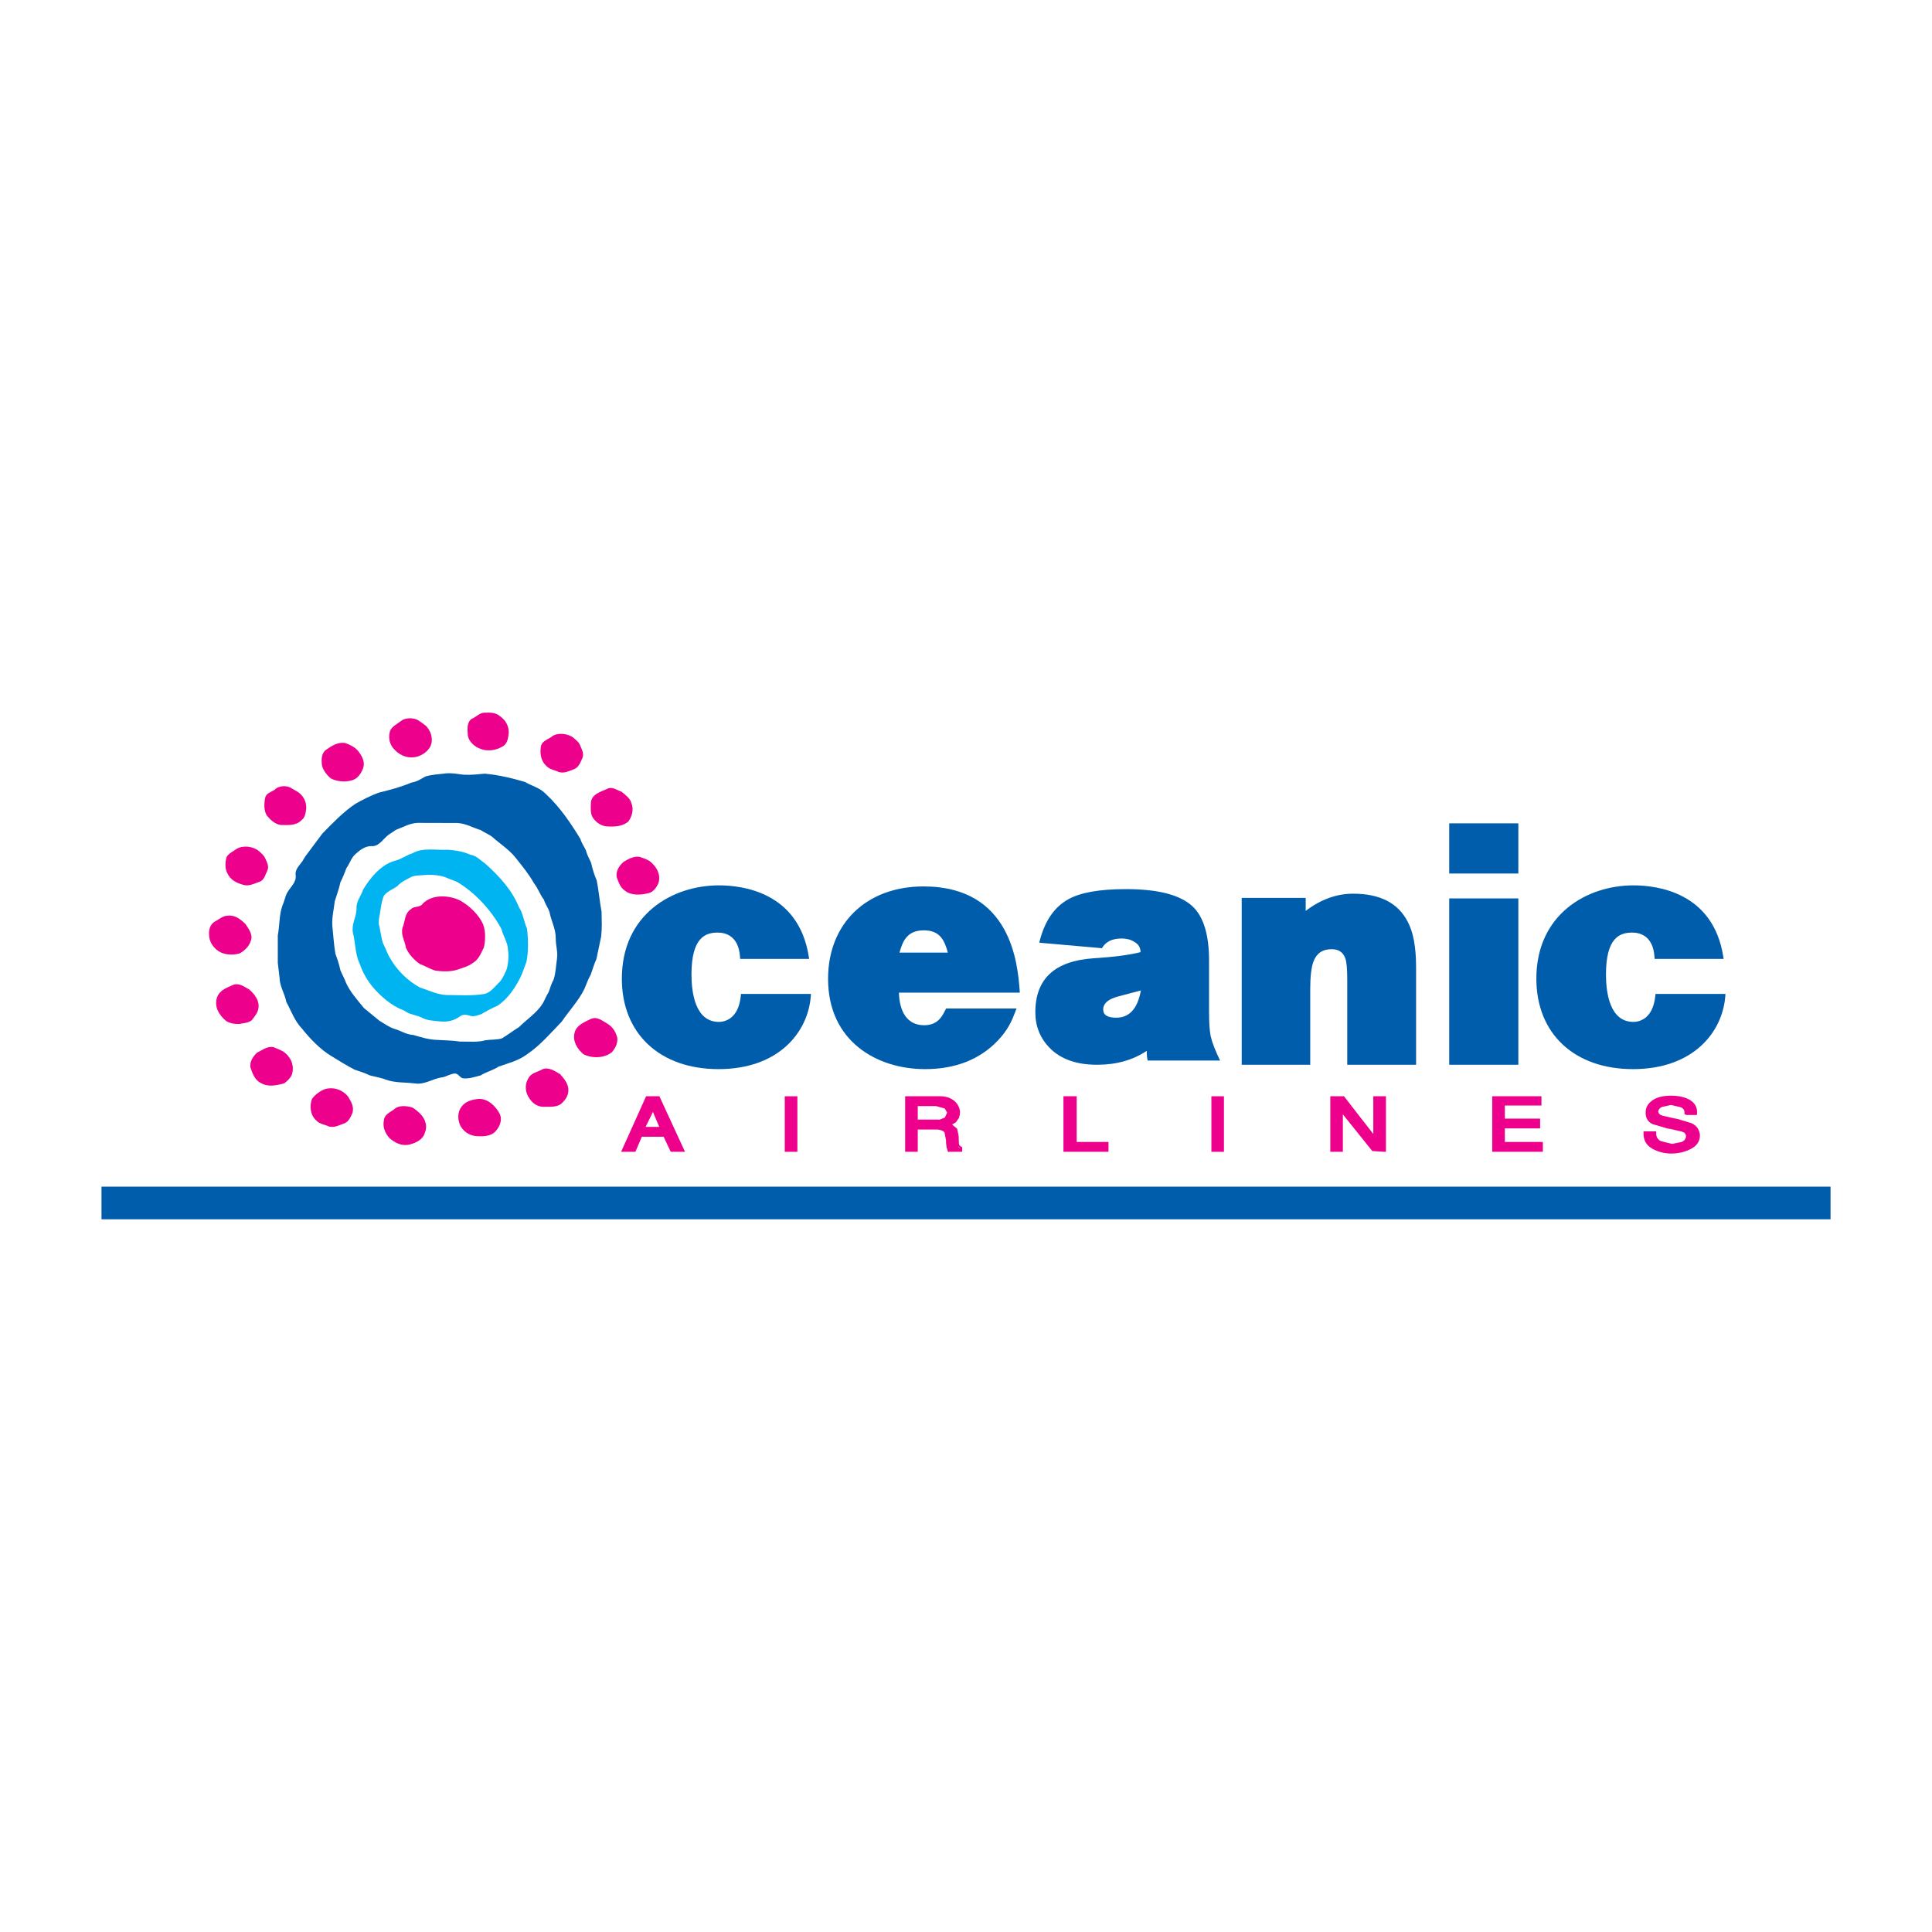 <?xml version="1.0" encoding="UTF-8"?>
<svg xmlns="http://www.w3.org/2000/svg" xmlns:xlink="http://www.w3.org/1999/xlink" width="184.93pt" height="184.93pt" viewBox="0 0 184.93 184.93" version="1.1">
<defs>
<clipPath id="clip1">
  <path d="M 0 0 L 184.93 0 L 184.93 184.93 L 0 184.93 Z M 0 0 "/>
</clipPath>
</defs>
<g id="surface1">
<g clip-path="url(#clip1)" clip-rule="nonzero">
<path style=" stroke:none;fill-rule:nonzero;fill:rgb(100%,100%,100%);fill-opacity:0;" d="M 0 184.93 L 184.934 184.93 L 184.934 0 L 0 0 Z M 0 184.93 "/>
</g>
<path style=" stroke:none;fill-rule:nonzero;fill:rgb(0%,36.499%,67.499%);fill-opacity:1;" d="M 57.582 87.277 C 57.398 86.289 57.312 85.262 57.121 84.289 C 56.891 83.746 56.707 83.188 56.586 82.605 C 56.41 82.199 56.188 81.824 56.082 81.395 C 55.918 81.027 55.66 80.699 55.559 80.309 C 54.633 78.801 53.652 77.316 52.258 76.008 C 51.676 75.395 50.906 75.238 50.238 74.844 C 48.996 74.48 47.742 74.176 46.402 74.055 C 45.734 74.113 45.062 74.199 44.355 74.152 C 43.828 74.086 43.309 73.984 42.723 74.023 C 42.051 74.113 41.348 74.129 40.719 74.328 C 40.297 74.559 39.895 74.836 39.402 74.902 C 38.383 75.332 37.312 75.613 36.223 75.883 C 35.461 76.168 34.73 76.535 34.02 76.941 C 32.887 77.695 31.867 78.754 30.855 79.789 L 29.211 81.992 L 28.934 82.453 C 28.652 82.859 28.207 83.234 28.305 83.785 C 28.383 84.48 27.754 84.941 27.457 85.508 C 27.273 85.891 27.211 86.312 27.027 86.695 C 26.715 87.574 26.77 88.602 26.59 89.543 L 26.59 92.164 L 26.758 93.566 C 26.77 94.43 27.258 95.094 27.402 95.898 C 27.879 96.766 28.184 97.707 28.91 98.465 C 29.691 99.441 30.664 100.457 31.715 101.086 C 32.449 101.535 33.184 101.996 33.941 102.387 C 34.441 102.555 34.938 102.707 35.406 102.938 C 35.98 103.082 36.57 103.184 37.105 103.398 C 37.887 103.648 38.797 103.598 39.641 103.695 C 40.672 103.879 41.41 103.223 42.352 103.121 C 42.762 103.039 43.102 102.785 43.539 102.754 C 43.852 102.754 44.012 103.129 44.285 103.211 C 44.895 103.289 45.445 103.074 46.004 102.938 C 46.547 102.594 47.184 102.457 47.719 102.098 C 48.676 101.758 49.664 101.523 50.488 100.887 C 51.691 100.074 52.75 98.848 53.777 97.777 C 54.488 96.734 55.391 95.777 55.934 94.668 C 56.137 94.215 56.281 93.734 56.539 93.305 C 56.723 92.797 56.867 92.277 57.09 91.797 L 57.543 89.637 C 57.633 88.879 57.598 88.051 57.582 87.277 Z M 53.316 91.766 C 53.215 92.445 53.195 93.156 52.984 93.793 C 52.758 94.16 52.672 94.582 52.512 94.973 C 52.289 95.316 52.152 95.691 51.953 96.043 C 51.395 96.949 50.438 97.555 49.68 98.312 C 49.129 98.648 48.605 99.055 48.055 99.387 C 47.574 99.547 46.992 99.492 46.469 99.57 C 45.734 99.793 44.848 99.684 44.035 99.699 C 43.277 99.586 42.48 99.578 41.699 99.531 C 40.941 99.492 40.258 99.262 39.57 99.07 C 38.875 99.031 38.34 98.641 37.703 98.465 C 37.203 98.289 36.762 97.977 36.309 97.699 C 35.82 97.285 35.312 96.895 34.832 96.484 C 34.203 95.711 33.531 94.965 33.133 94.102 C 32.984 93.68 32.758 93.289 32.582 92.875 C 32.473 92.324 32.289 91.797 32.098 91.266 C 31.961 90.387 31.891 89.473 31.805 88.57 C 31.766 87.75 31.961 87.031 32.043 86.266 C 32.234 85.66 32.457 85.07 32.586 84.445 C 32.816 84.008 32.984 83.551 33.16 83.098 C 33.5 82.633 33.613 82.07 34.102 81.684 C 34.523 81.312 34.969 80.996 35.535 80.988 C 36.27 81.066 36.66 80.293 37.195 79.902 L 37.918 79.422 C 38.59 79.184 39.203 78.797 39.961 78.766 L 43.762 78.777 C 44.586 78.809 45.254 79.234 46.012 79.453 C 46.363 79.703 46.777 79.836 47.121 80.109 C 47.863 80.781 48.699 81.281 49.355 82.102 C 49.977 82.891 50.629 83.672 51.102 84.527 C 51.5 85.02 51.672 85.609 52.055 86.105 C 52.184 86.527 52.457 86.887 52.598 87.301 C 52.758 88.152 53.195 88.887 53.195 89.797 C 53.18 90.477 53.414 91.082 53.316 91.766 "/>
<path style=" stroke:none;fill-rule:nonzero;fill:rgb(92.499%,0%,54.9%);fill-opacity:1;" d="M 47.848 68.547 C 48.406 68.93 48.707 69.496 48.699 70.148 C 48.637 70.637 48.59 71.227 48.062 71.473 C 47.488 71.824 46.652 71.945 46.004 71.684 C 45.453 71.504 44.84 70.977 44.777 70.355 C 44.746 69.805 44.66 69.137 45.168 68.793 C 45.598 68.633 45.91 68.195 46.418 68.219 C 46.953 68.195 47.465 68.211 47.848 68.547 "/>
<path style=" stroke:none;fill-rule:nonzero;fill:rgb(92.499%,0%,54.9%);fill-opacity:1;" d="M 40.805 69.512 C 41.203 69.949 41.402 70.5 41.309 71.113 C 41.188 71.719 40.613 72.199 40.047 72.391 C 39.227 72.66 38.367 72.406 37.785 71.777 C 37.32 71.324 37.145 70.699 37.312 70.055 C 37.441 69.543 38.008 69.32 38.375 69.016 C 38.773 68.699 39.461 68.684 39.922 68.887 C 40.227 69.059 40.52 69.273 40.805 69.512 "/>
<path style=" stroke:none;fill-rule:nonzero;fill:rgb(92.499%,0%,54.9%);fill-opacity:1;" d="M 55.496 71.266 C 55.652 71.684 55.973 72.152 55.715 72.629 C 55.551 73.027 55.332 73.539 54.855 73.66 C 54.426 73.824 53.961 74.059 53.461 73.887 C 53.086 73.691 52.633 73.672 52.312 73.332 C 51.816 72.883 51.672 72.238 51.762 71.551 C 51.801 70.898 52.543 70.773 52.941 70.414 C 53.5 70.125 54.273 70.227 54.785 70.539 C 55.039 70.754 55.352 70.969 55.496 71.266 "/>
<path style=" stroke:none;fill-rule:nonzero;fill:rgb(92.499%,0%,54.9%);fill-opacity:1;" d="M 34.293 71.902 C 34.633 72.348 34.945 72.871 34.777 73.465 C 34.625 73.961 34.246 74.551 33.691 74.688 C 33.047 74.891 32.25 74.805 31.676 74.516 C 31.285 74.191 30.957 73.77 30.828 73.309 C 30.758 72.773 30.727 72.145 31.199 71.777 C 31.746 71.395 32.328 71.012 33.039 71.117 C 33.5 71.289 33.949 71.488 34.293 71.902 "/>
<path style=" stroke:none;fill-rule:nonzero;fill:rgb(92.499%,0%,54.9%);fill-opacity:1;" d="M 28.566 75.84 C 29.078 76.227 29.332 76.758 29.316 77.387 C 29.254 77.797 29.223 78.234 28.852 78.512 C 28.344 79.047 27.57 78.977 26.867 78.965 C 26.332 78.891 25.91 78.504 25.551 78.074 C 25.242 77.605 25.273 76.91 25.383 76.355 C 25.48 75.93 25.949 75.809 26.27 75.613 C 26.629 75.219 27.281 75.172 27.754 75.363 L 28.566 75.84 "/>
<path style=" stroke:none;fill-rule:nonzero;fill:rgb(92.499%,0%,54.9%);fill-opacity:1;" d="M 59.48 75.773 C 59.84 76.066 60.34 76.426 60.438 76.879 C 60.684 77.469 60.5 78.156 60.141 78.641 C 59.594 79.105 58.852 79.145 58.125 79.105 C 57.566 79.078 57.09 78.754 56.754 78.281 C 56.48 77.875 56.547 77.301 56.562 76.805 C 56.641 76.02 57.496 75.785 58.078 75.531 C 58.578 75.227 59.035 75.641 59.48 75.773 "/>
<path style=" stroke:none;fill-rule:nonzero;fill:rgb(92.499%,0%,54.9%);fill-opacity:1;" d="M 25.41 82.211 C 25.566 82.547 25.777 82.969 25.582 83.352 C 25.387 83.73 25.297 84.262 24.816 84.414 C 24.316 84.574 23.805 84.883 23.242 84.684 C 22.672 84.52 22.066 84.238 21.789 83.633 C 21.516 83.184 21.531 82.492 21.707 82.004 C 21.934 81.648 22.309 81.504 22.617 81.273 C 23.242 80.883 24.188 80.996 24.754 81.441 C 25.004 81.664 25.297 81.902 25.41 82.211 "/>
<path style=" stroke:none;fill-rule:nonzero;fill:rgb(92.499%,0%,54.9%);fill-opacity:1;" d="M 62.238 82.469 C 62.848 82.969 63.242 83.656 63.051 84.453 C 62.902 84.871 62.551 85.395 62.074 85.492 C 61.344 85.676 60.414 85.746 59.801 85.242 C 59.328 84.902 59.199 84.406 59.023 83.934 C 58.953 83.355 59.258 82.875 59.688 82.5 C 60.148 82.219 60.637 81.941 61.219 82.016 C 61.57 82.141 61.93 82.238 62.238 82.469 "/>
<path style=" stroke:none;fill-rule:nonzero;fill:rgb(0%,70.599%,94.499%);fill-opacity:1;" d="M 50.445 88.895 C 50.152 88.219 50.07 87.445 49.664 86.816 C 49.027 85.234 47.848 83.926 46.477 82.691 C 45.996 82.359 45.598 81.891 45.008 81.809 C 44.355 81.512 43.645 81.395 42.879 81.336 C 41.742 81.402 40.434 81.105 39.492 81.672 C 38.914 81.84 38.422 82.246 37.824 82.387 C 36.492 82.734 35.43 84.023 34.746 85.172 C 34.578 85.77 34.074 86.258 34.129 86.957 C 34.129 87.77 33.629 88.418 33.781 89.285 C 34.035 90.266 33.988 91.344 34.426 92.23 C 34.699 93.059 35.137 93.824 35.711 94.516 C 36.402 95.309 37.191 96 38.055 96.453 C 38.324 96.598 38.613 96.664 38.867 96.848 C 39.34 97.156 39.969 97.164 40.461 97.453 C 40.957 97.699 41.547 97.699 42.113 97.77 C 42.863 97.844 43.492 97.691 44.059 97.262 C 44.363 97.039 44.793 97.164 45.125 97.262 C 45.473 97.309 45.766 97.164 46.082 97.07 C 46.57 96.773 47.074 96.504 47.602 96.277 C 48.598 95.641 49.289 94.574 49.801 93.586 C 50.039 93.09 50.191 92.57 50.398 92.047 C 50.59 91.074 50.574 89.895 50.445 88.895 Z M 48.492 92.805 C 48.309 93.195 48.148 93.609 47.855 93.961 C 47.363 94.414 46.945 95.059 46.309 95.148 C 45.184 95.34 43.906 95.242 42.723 95.242 C 41.801 95.195 41.02 94.781 40.199 94.523 C 39.074 93.926 37.992 92.875 37.367 91.758 C 37.066 91.305 36.93 90.777 36.668 90.309 C 36.461 89.699 36.422 89.047 36.254 88.426 L 36.262 88.035 C 36.422 87.277 36.453 86.473 36.73 85.77 C 37.059 85.285 37.602 85.148 38.031 84.82 C 38.438 84.367 38.957 84.168 39.449 83.902 C 39.898 83.758 40.43 83.797 40.91 83.738 C 41.555 83.73 42.168 83.785 42.711 84 C 43.055 84.168 43.438 84.266 43.789 84.438 C 45.527 85.484 47.074 87.184 48.008 88.945 C 48.156 89.605 48.59 90.164 48.621 90.867 C 48.715 91.512 48.66 92.207 48.492 92.805 "/>
<path style=" stroke:none;fill-rule:nonzero;fill:rgb(92.499%,0%,54.9%);fill-opacity:1;" d="M 44.059 86.207 C 44.93 86.695 45.844 87.562 46.242 88.473 C 46.492 89.121 46.477 90.02 46.316 90.691 C 46.043 91.223 45.844 91.824 45.262 92.176 C 44.809 92.516 44.273 92.645 43.754 92.824 C 43.133 93.02 42.367 93 41.715 92.914 C 41.18 92.781 40.727 92.461 40.215 92.293 C 39.641 91.895 39.113 91.328 38.852 90.707 C 38.758 90.062 38.359 89.535 38.523 88.824 C 38.789 88.219 38.691 87.445 39.34 87.023 C 39.648 86.695 40.184 86.91 40.461 86.504 C 41.348 85.57 43.02 85.676 44.059 86.207 "/>
<path style=" stroke:none;fill-rule:nonzero;fill:rgb(92.499%,0%,54.9%);fill-opacity:1;" d="M 23.488 88.434 C 23.809 88.926 24.262 89.484 23.988 90.102 C 23.836 90.586 23.406 91 22.961 91.25 C 22.395 91.43 21.645 91.414 21.125 91.16 C 20.547 90.875 20.09 90.285 20.027 89.668 C 19.961 89.121 20.035 88.547 20.535 88.227 C 20.949 88.027 21.293 87.66 21.789 87.652 C 22.496 87.555 23.008 87.988 23.488 88.434 "/>
<path style=" stroke:none;fill-rule:nonzero;fill:rgb(92.499%,0%,54.9%);fill-opacity:1;" d="M 23.848 94.703 C 24.387 95.18 24.844 95.762 24.738 96.504 C 24.676 96.957 24.363 97.309 24.086 97.668 C 23.75 97.922 23.305 97.93 22.914 98.016 C 22.465 98.031 22.004 97.961 21.637 97.723 C 20.949 97.141 20.48 96.344 20.777 95.465 C 21.039 94.734 21.805 94.508 22.41 94.238 C 22.977 94.102 23.398 94.477 23.848 94.703 "/>
<path style=" stroke:none;fill-rule:nonzero;fill:rgb(92.499%,0%,54.9%);fill-opacity:1;" d="M 58.195 98.023 C 58.684 98.328 58.953 98.82 59.082 99.324 C 59.152 99.859 58.906 100.32 58.578 100.707 C 57.863 101.309 56.633 101.328 55.836 100.902 C 55.23 100.367 54.785 99.66 55.008 98.82 C 55.199 98.102 55.98 97.824 56.555 97.531 C 57.191 97.258 57.695 97.746 58.195 98.023 "/>
<path style=" stroke:none;fill-rule:nonzero;fill:rgb(92.499%,0%,54.9%);fill-opacity:1;" d="M 27.156 100.68 C 27.809 101.164 28.152 101.867 27.992 102.664 C 27.922 103.082 27.555 103.43 27.219 103.688 C 26.551 103.887 25.695 104.07 25.043 103.703 C 24.387 103.418 24.156 102.723 23.957 102.133 C 23.926 101.59 24.199 101.148 24.586 100.773 C 25.074 100.535 25.531 100.145 26.141 100.219 C 26.484 100.359 26.836 100.488 27.156 100.68 "/>
<path style=" stroke:none;fill-rule:nonzero;fill:rgb(92.499%,0%,54.9%);fill-opacity:1;" d="M 53.613 102.816 C 53.973 103.223 54.336 103.648 54.395 104.195 C 54.465 104.797 54.148 105.273 53.707 105.664 C 53.254 106 52.633 105.926 52.055 105.941 C 51.441 105.961 50.918 105.57 50.629 105.066 C 50.281 104.578 50.215 103.793 50.543 103.281 C 50.812 102.668 51.469 102.625 51.961 102.332 C 52.59 102.133 53.109 102.531 53.613 102.816 "/>
<path style=" stroke:none;fill-rule:nonzero;fill:rgb(92.499%,0%,54.9%);fill-opacity:1;" d="M 33.309 104.953 C 33.598 105.426 33.941 105.969 33.719 106.566 C 33.566 106.918 33.391 107.34 32.992 107.512 C 32.512 107.68 32.027 107.977 31.469 107.824 C 31.078 107.625 30.602 107.609 30.281 107.258 C 29.699 106.75 29.605 105.863 29.867 105.176 C 30.184 104.75 30.641 104.434 31.109 104.246 C 31.922 104.023 32.762 104.285 33.309 104.953 "/>
<path style=" stroke:none;fill-rule:nonzero;fill:rgb(92.499%,0%,54.9%);fill-opacity:1;" d="M 47.855 106.66 C 48.086 107.219 47.84 107.809 47.48 108.238 C 47.012 108.781 46.285 108.793 45.598 108.75 C 44.918 108.703 44.234 108.246 43.996 107.578 C 43.812 107.113 43.812 106.453 44.113 106.031 C 44.492 105.414 45.152 105.266 45.781 105.188 C 46.707 105.129 47.48 105.91 47.855 106.66 "/>
<path style=" stroke:none;fill-rule:nonzero;fill:rgb(92.499%,0%,54.9%);fill-opacity:1;" d="M 40.266 106.652 C 40.703 107.113 40.941 107.793 40.672 108.406 C 40.48 109.133 39.707 109.453 39.066 109.582 C 38.359 109.684 37.801 109.371 37.297 108.957 C 36.875 108.484 36.598 107.895 36.75 107.227 C 36.781 106.707 37.32 106.469 37.688 106.215 C 38.113 105.766 38.891 105.84 39.426 105.996 C 39.738 106.133 40.008 106.406 40.266 106.652 "/>
<path style=" stroke:none;fill-rule:nonzero;fill:rgb(0%,36.499%,67.499%);fill-opacity:1;" d="M 109.855 101.516 C 109.797 101.289 109.766 100.98 109.766 100.582 C 108.438 101.477 106.852 101.918 105.012 101.918 C 103.039 101.918 101.527 101.383 100.473 100.305 C 99.559 99.371 99.102 98.234 99.102 96.887 C 99.102 93.695 100.957 91.977 104.668 91.727 C 106.637 91.602 108.137 91.406 109.172 91.137 C 109.172 90.699 108.969 90.371 108.555 90.141 C 108.223 89.934 107.824 89.832 107.371 89.832 C 106.457 89.832 105.828 90.141 105.477 90.762 L 99.477 90.234 C 99.953 88.246 100.867 86.867 102.215 86.102 C 103.371 85.438 105.227 85.105 107.773 85.105 C 110.902 85.105 113.047 85.676 114.211 86.816 C 115.223 87.812 115.73 89.52 115.73 91.945 L 115.73 96.887 C 115.73 97.902 115.781 98.668 115.887 99.188 C 116.031 99.809 116.332 100.582 116.789 101.516 Z M 107.094 95.363 C 106.098 95.613 105.598 96.035 105.598 96.637 C 105.598 97.156 106.016 97.414 106.844 97.414 C 108.105 97.414 108.895 96.543 109.203 94.805 L 107.094 95.363 "/>
<path style=" stroke:none;fill-rule:nonzero;fill:rgb(0%,36.499%,67.499%);fill-opacity:1;" d="M 128.957 101.918 L 128.957 93.746 C 128.957 92.73 128.895 92.059 128.77 91.727 C 128.562 91.145 128.129 90.855 127.465 90.855 C 126.598 90.855 126.016 91.25 125.727 92.035 C 125.52 92.574 125.414 93.469 125.414 94.711 L 125.414 101.918 L 118.855 101.918 L 118.855 85.945 L 124.98 85.945 L 124.98 87.188 C 126.43 86.09 127.941 85.543 129.516 85.543 C 132.086 85.543 133.824 86.434 134.738 88.215 C 135.277 89.207 135.547 90.66 135.547 92.566 L 135.547 101.918 L 128.957 101.918 "/>
<path style=" stroke:none;fill-rule:nonzero;fill:rgb(0%,36.499%,67.499%);fill-opacity:1;" d="M 138.719 83.613 L 138.719 78.809 L 145.336 78.809 L 145.336 83.613 Z M 138.719 101.918 L 138.719 85.996 L 145.336 85.996 L 145.336 101.918 L 138.719 101.918 "/>
<path style=" stroke:none;fill-rule:nonzero;fill:rgb(0%,36.499%,67.499%);fill-opacity:1;" d="M 70.926 95.137 L 70.91 95.316 C 70.684 97.633 69.25 97.816 68.816 97.816 C 66.527 97.816 66.188 94.969 66.188 93.273 C 66.188 89.723 67.531 89.266 68.703 89.266 C 69.441 89.266 70.699 89.57 70.836 91.598 L 70.844 91.785 L 77.453 91.785 L 77.414 91.555 C 76.441 85.406 71.078 84.746 68.816 84.746 C 64.34 84.746 59.523 87.539 59.523 93.676 C 59.523 98.938 63.156 102.336 68.777 102.336 C 74.512 102.336 77.344 98.828 77.609 95.348 L 77.625 95.137 L 70.926 95.137 "/>
<path style=" stroke:none;fill-rule:nonzero;fill:rgb(0%,36.499%,67.499%);fill-opacity:1;" d="M 90.484 96.684 C 90.176 97.293 89.754 98.133 88.469 98.133 C 86.383 98.133 86.074 96.082 86.043 95.016 C 86.457 95.016 97.617 95.016 97.617 95.016 L 97.602 94.801 C 97.41 92.34 96.84 84.848 88.395 84.848 C 82.93 84.848 79.262 88.402 79.262 93.695 C 79.262 99.664 83.926 102.336 88.547 102.336 C 91.453 102.336 93.797 101.41 95.527 99.586 C 96.488 98.57 96.852 97.723 97.199 96.805 L 97.301 96.535 L 90.562 96.535 Z M 86.098 91.184 C 86.395 90.152 86.781 89.051 88.43 89.051 C 89.965 89.051 90.41 90 90.727 91.184 L 86.098 91.184 "/>
<path style=" stroke:none;fill-rule:nonzero;fill:rgb(0%,36.499%,67.499%);fill-opacity:1;" d="M 158.465 95.137 L 158.445 95.316 C 158.219 97.633 156.785 97.816 156.352 97.816 C 154.062 97.816 153.723 94.969 153.723 93.273 C 153.723 89.723 155.066 89.266 156.234 89.266 C 156.973 89.266 158.234 89.57 158.367 91.598 L 158.379 91.785 L 164.988 91.785 L 164.949 91.555 C 163.977 85.406 158.609 84.746 156.352 84.746 C 151.875 84.746 147.059 87.539 147.059 93.676 C 147.059 98.938 150.691 102.336 156.312 102.336 C 162.047 102.336 164.879 98.828 165.145 95.348 L 165.16 95.137 L 158.465 95.137 "/>
<path style=" stroke:none;fill-rule:nonzero;fill:rgb(92.499%,0%,54.9%);fill-opacity:1;" d="M 63.117 104.934 L 61.844 104.934 L 59.453 110.25 L 60.824 110.25 C 60.824 110.25 61.352 109 61.434 108.809 L 63.523 108.809 C 63.613 108.992 64.203 110.25 64.203 110.25 L 65.57 110.25 Z M 61.797 107.867 C 61.949 107.562 62.285 106.875 62.5 106.434 C 62.691 106.883 62.98 107.574 63.102 107.867 L 61.797 107.867 "/>
<path style=" stroke:none;fill-rule:nonzero;fill:rgb(92.499%,0%,54.9%);fill-opacity:1;" d="M 75.117 110.25 L 76.324 110.25 L 76.324 104.934 L 75.117 104.934 Z M 75.117 110.25 "/>
<path style=" stroke:none;fill-rule:nonzero;fill:rgb(92.499%,0%,54.9%);fill-opacity:1;" d="M 92 109.758 C 91.879 109.688 91.809 109.602 91.789 109.488 C 91.789 109.488 91.766 108.973 91.766 108.973 L 91.766 108.793 C 91.766 108.699 91.609 108.031 91.609 108.031 C 91.605 108.031 91.344 107.816 91.133 107.645 C 91.305 107.539 91.5 107.426 91.5 107.426 L 91.793 107 C 91.797 106.992 91.875 106.676 91.875 106.676 C 91.875 106.676 91.895 106.395 91.895 106.395 C 91.824 105.922 91.609 105.566 91.262 105.312 C 90.918 105.062 90.5 104.934 90.02 104.934 L 86.641 104.934 L 86.641 110.25 L 87.848 110.25 C 87.848 110.25 87.848 108.418 87.848 108.117 C 88.172 108.117 89.742 108.117 89.742 108.117 C 89.992 108.148 90.34 108.227 90.414 108.422 L 90.551 109.152 C 90.551 109.219 90.555 109.371 90.555 109.371 C 90.566 109.512 90.605 109.828 90.605 109.828 L 90.75 110.266 L 90.891 110.25 L 92.098 110.25 L 92.098 109.809 Z M 89.914 107.18 L 89.812 107.168 C 89.812 107.168 88.172 107.168 87.848 107.168 L 87.848 105.875 C 88.168 105.875 89.605 105.875 89.605 105.875 C 89.594 105.875 90.426 106.102 90.426 106.102 C 90.426 106.102 90.66 106.496 90.66 106.496 C 90.66 106.523 90.434 106.977 90.434 106.977 Z M 91.883 109.895 C 91.809 109.852 91.746 109.805 91.707 109.75 C 91.707 109.746 91.707 109.73 91.707 109.73 L 91.902 109.895 C 91.902 109.895 91.887 109.895 91.883 109.895 "/>
<path style=" stroke:none;fill-rule:nonzero;fill:rgb(92.499%,0%,54.9%);fill-opacity:1;" d="M 103.059 109.305 C 103.059 108.977 103.059 104.934 103.059 104.934 L 101.793 104.934 L 101.793 110.25 L 106.105 110.25 L 106.105 109.305 C 106.105 109.305 103.402 109.305 103.059 109.305 "/>
<path style=" stroke:none;fill-rule:nonzero;fill:rgb(92.499%,0%,54.9%);fill-opacity:1;" d="M 115.953 110.25 L 117.156 110.25 L 117.156 104.934 L 115.953 104.934 Z M 115.953 110.25 "/>
<path style=" stroke:none;fill-rule:nonzero;fill:rgb(92.499%,0%,54.9%);fill-opacity:1;" d="M 131.453 104.934 C 131.453 104.934 131.453 107.715 131.453 108.547 C 130.895 107.828 128.645 104.934 128.645 104.934 L 127.336 104.934 L 127.336 110.25 L 128.539 110.25 C 128.539 110.25 128.539 107.484 128.539 106.668 C 129.098 107.367 131.355 110.176 131.355 110.176 L 132.465 110.25 L 132.66 110.25 L 132.66 104.934 L 131.453 104.934 "/>
<path style=" stroke:none;fill-rule:nonzero;fill:rgb(92.499%,0%,54.9%);fill-opacity:1;" d="M 144.043 109.305 L 144.043 108.008 C 144.391 108.008 147.418 108.008 147.418 108.008 L 147.418 107.07 C 147.418 107.07 144.391 107.07 144.043 107.07 L 144.043 105.82 C 144.395 105.82 147.547 105.82 147.547 105.82 L 147.547 104.934 L 142.836 104.934 L 142.836 110.25 L 147.684 110.25 L 147.684 109.305 C 147.684 109.305 144.395 109.305 144.043 109.305 "/>
<path style=" stroke:none;fill-rule:nonzero;fill:rgb(92.499%,0%,54.9%);fill-opacity:1;" d="M 161.902 107.508 L 160.555 107.102 L 160.133 107.023 C 160.125 107.023 159.113 106.785 159.113 106.785 C 158.809 106.684 158.746 106.527 158.723 106.414 C 158.738 106.227 158.848 106.066 159.078 105.957 L 159.945 105.77 C 159.984 105.77 160.891 105.988 160.891 105.988 C 161.129 106.105 161.238 106.258 161.238 106.473 L 161.238 106.652 L 161.434 106.727 L 162.426 106.727 L 162.438 106.559 C 162.477 106.016 162.25 105.59 161.762 105.293 C 161.305 105.02 160.695 104.879 159.953 104.879 C 159.203 104.879 158.617 105.02 158.215 105.293 C 157.801 105.578 157.566 105.922 157.527 106.324 C 157.453 107.102 157.84 107.445 158.184 107.598 L 159.613 108.02 C 159.762 108.039 159.895 108.066 159.895 108.066 C 159.898 108.066 161.012 108.324 161.012 108.324 C 161.27 108.41 161.383 108.555 161.383 108.793 C 161.344 109.059 161.207 109.203 160.961 109.312 L 160.035 109.492 C 159.977 109.492 158.945 109.211 158.945 109.211 C 158.664 109.055 158.527 108.812 158.527 108.473 L 158.527 108.293 L 157.324 108.293 L 157.32 108.469 C 157.305 109.137 157.59 109.641 158.172 109.961 C 158.727 110.266 159.34 110.418 160.004 110.418 C 160.703 110.41 161.324 110.254 161.879 109.957 C 162.469 109.645 162.75 109.18 162.711 108.57 C 162.629 108.062 162.355 107.707 161.902 107.508 "/>
<path style=" stroke:none;fill-rule:nonzero;fill:rgb(0%,36.499%,67.499%);fill-opacity:1;" d="M 9.715 116.711 L 175.219 116.711 L 175.219 113.586 L 9.715 113.586 Z M 9.715 116.711 "/>
</g>
</svg>
